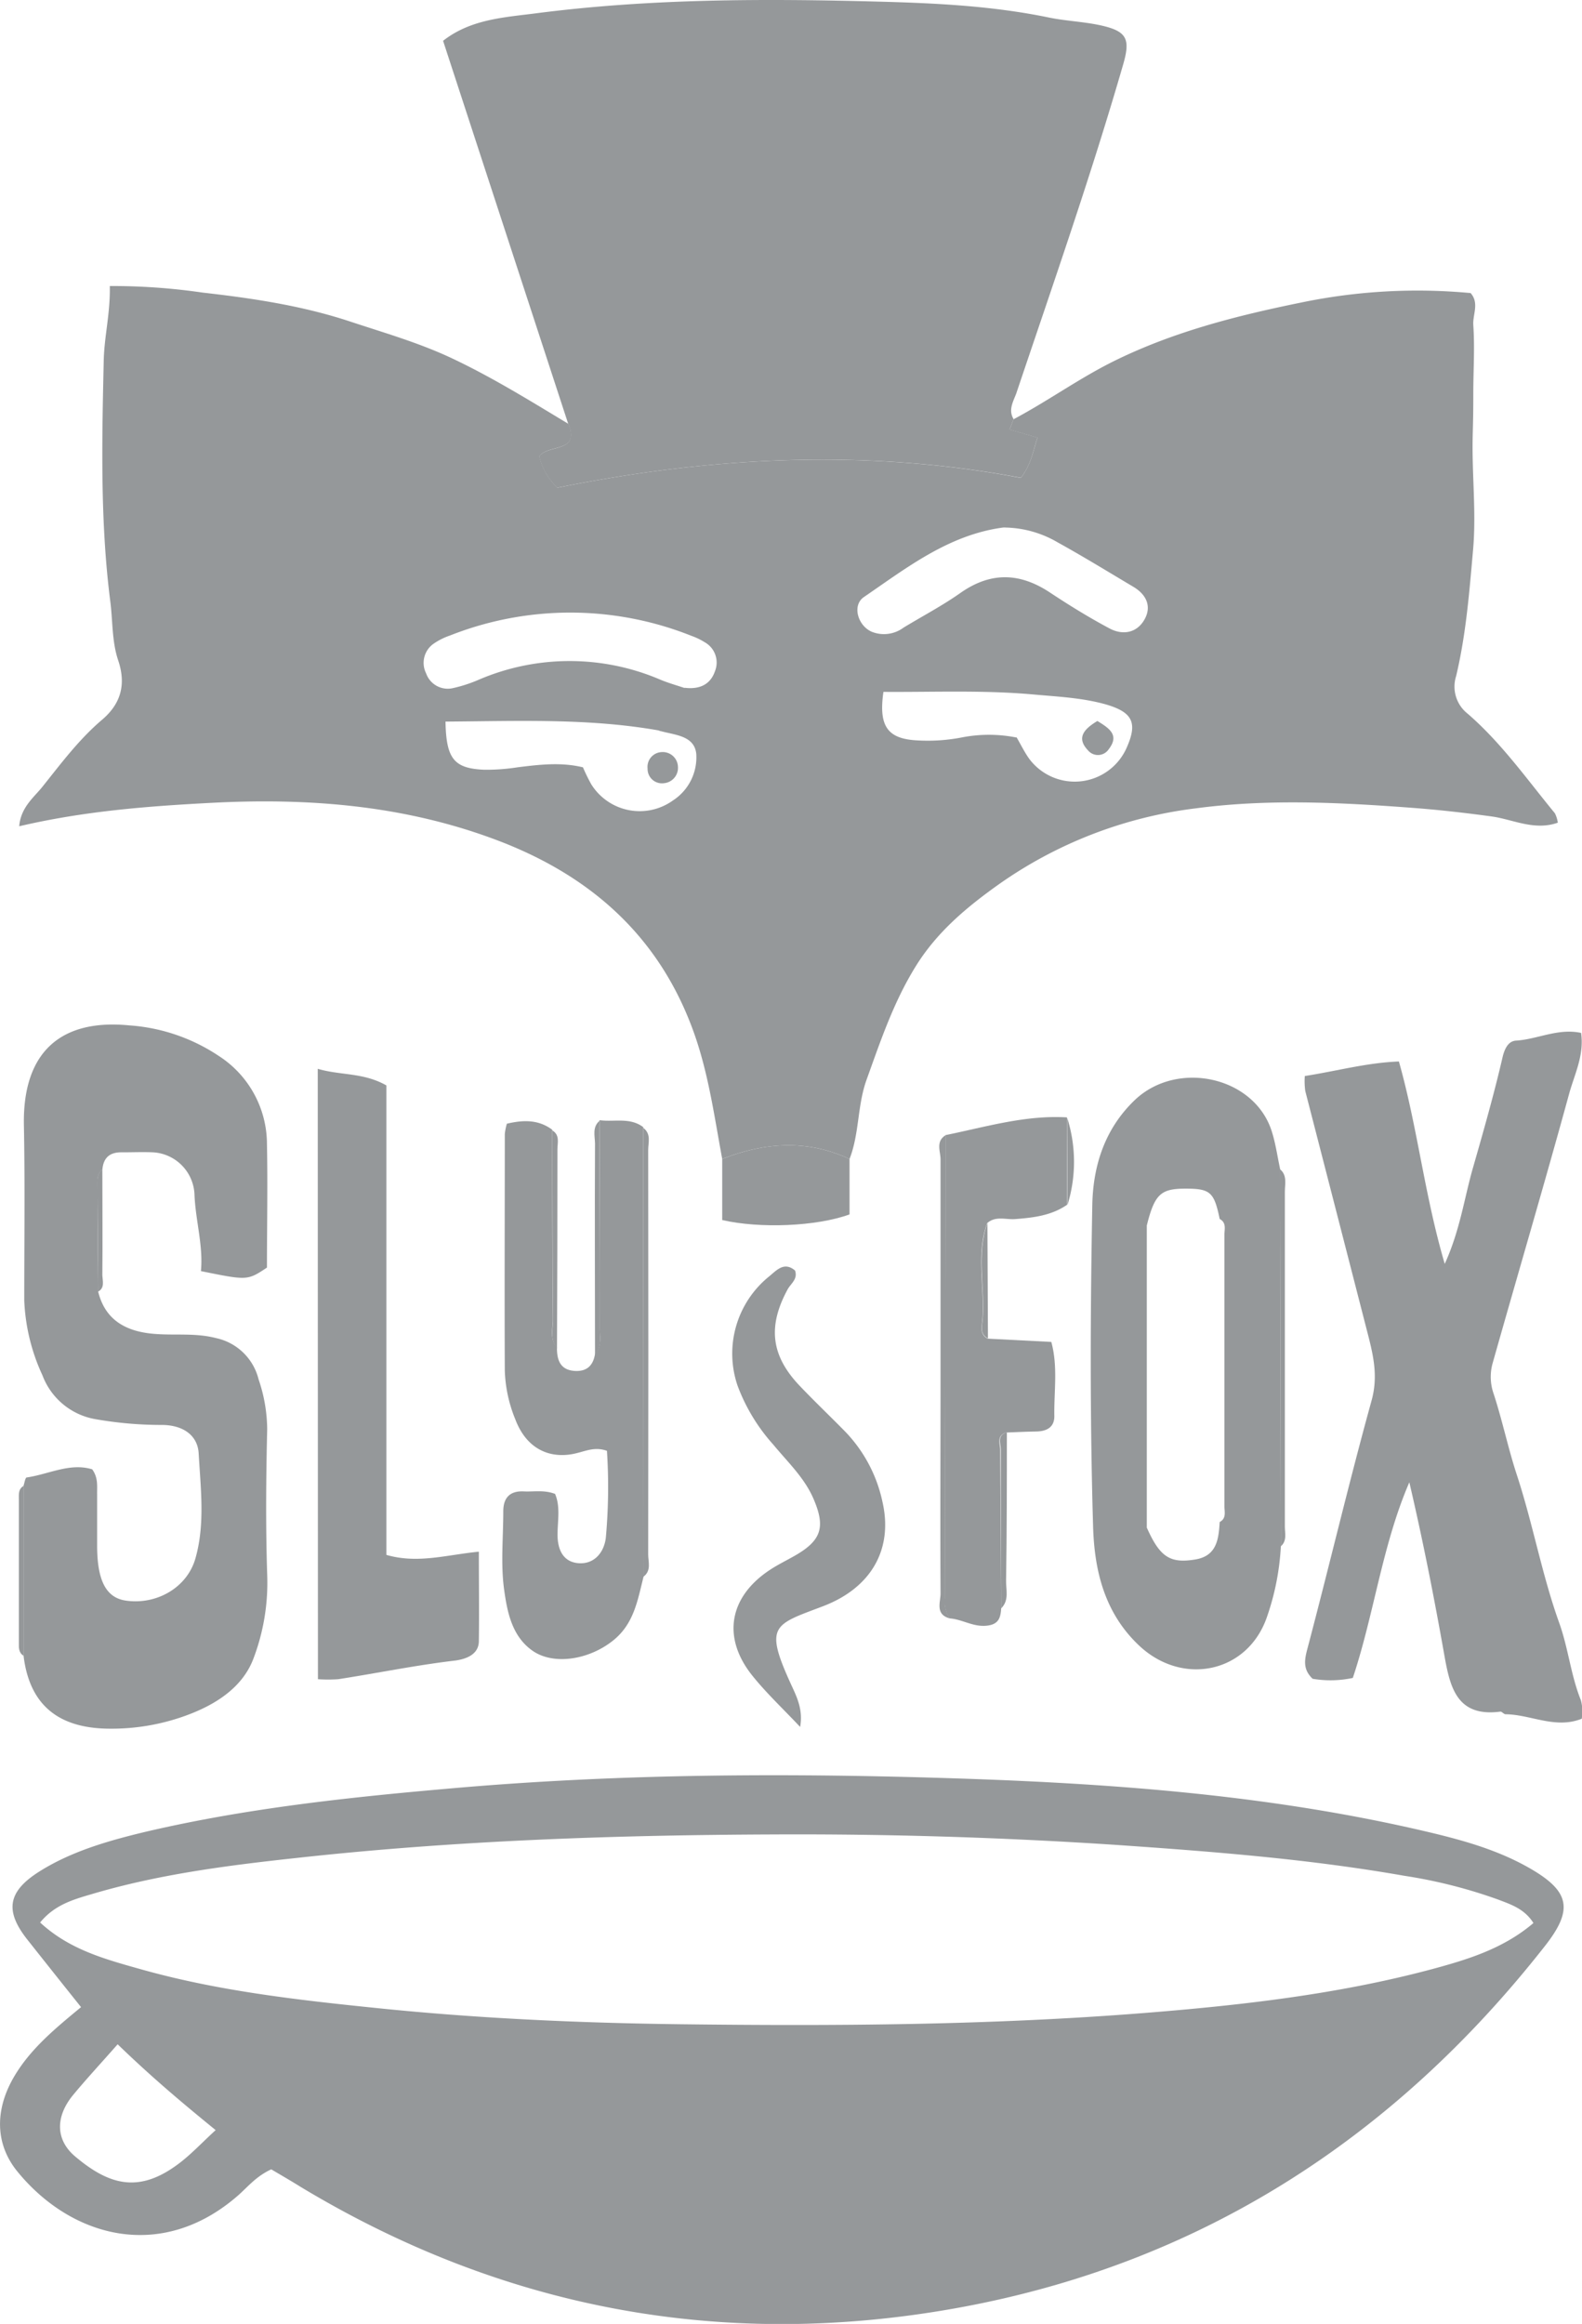 <svg xmlns="http://www.w3.org/2000/svg" viewBox="0 0 260.93 383.24"><defs><style>.cls-1{fill:#95989a;}</style></defs><title>Asset 6</title><g id="Layer_2" data-name="Layer 2"><g id="Layer_1-2" data-name="Layer 1"><path class="cls-1" d="M119.12,191.13c-1.31-7.06-2.27-14.18-4.73-21C108.57,154,96.88,144,81.17,138.26c-15-5.51-30.53-6.69-46.33-5.86-10.5.55-21,1.36-31.67,3.86.25-3.09,2.38-4.73,3.76-6.43C10,126,13,121.95,16.83,118.7c3.1-2.63,4-5.81,2.67-9.78-1.06-3.12-.89-6.51-1.31-9.75C16.51,86,16.81,72.68,17.11,59.41c.09-3.92,1.1-7.83,1-12.24a103,103,0,0,1,15.3,1.08c8.19.93,16.41,2.15,24.33,4.77,5.67,1.88,11.39,3.51,16.85,6.09,6.67,3.15,12.86,7,19.16,10.79,2,4.81-3.26,3.29-4.79,5.33a10.24,10.24,0,0,0,3,5.2C117.33,75.28,143,74,168.38,78.81c1.72-2.27,2-4.4,2.74-6.63l-4.61-1.33.66-1.71c5.66-3,10.82-6.75,16.58-9.6,9.82-4.84,20.26-7.49,30.87-9.65a94.19,94.19,0,0,1,27.94-1.56c1.46,1.67.33,3.52.44,5.25.26,3.93,0,7.33,0,11.51,0,5-.11,5.73-.12,8.57,0,5.65.58,11.29.09,16.94-.62,7-1.16,14-2.8,20.89a5.68,5.68,0,0,0,1.88,6.19c5.56,4.8,9.78,10.81,14.41,16.44a5,5,0,0,1,.48,1.55c-3.8,1.35-7.29-.48-10.72-1-4.42-.61-8.9-1.12-13.3-1.45-11.88-.89-23.86-1.5-35.73.09a71.39,71.39,0,0,0-32.33,12.44c-5.31,3.77-10.23,7.84-13.77,13.52-3.68,5.9-5.84,12.35-8.16,18.79-1.54,4.27-1.17,8.87-2.81,13.07C133.15,187.88,126.14,188.37,119.12,191.13ZM165.92,87a3.78,3.78,0,0,0-.5,0c-8.94,1.2-15.84,6.61-22.93,11.46-2,1.37-1,4.76,1.33,5.74a5.41,5.41,0,0,0,5.21-.7c3.13-1.9,6.39-3.61,9.37-5.71,5-3.52,9.8-3.38,14.8-.06,3.19,2.11,6.46,4.13,9.83,5.92,2.11,1.12,4.42.77,5.7-1.42s.37-4.17-1.8-5.46c-4.14-2.46-8.27-5-12.47-7.32A17.74,17.74,0,0,0,165.92,87Zm-53,26.42c2.61.32,4.29-.65,5-2.72a3.83,3.83,0,0,0-1.64-4.76,11.25,11.25,0,0,0-2.23-1.08,54,54,0,0,0-39.85-.05,10.91,10.91,0,0,0-2.66,1.33,3.85,3.85,0,0,0-1.26,4.9,3.78,3.78,0,0,0,4.42,2.44,23.41,23.41,0,0,0,4.25-1.38,38,38,0,0,1,30,0C110.3,112.66,111.74,113.06,112.88,113.45Zm54.75,8.17c.74,1.27,1.32,2.48,2.09,3.55a9.36,9.36,0,0,0,16-1.68c1.92-4.23,1.12-6-3.42-7.31-3.87-1.08-7.88-1.26-11.86-1.62-8.29-.75-16.57-.37-24.77-.43-.82,5.69.69,7.75,5.58,8a29.43,29.43,0,0,0,7.46-.51A23.26,23.26,0,0,1,167.62,121.62ZM73.48,119c.11,6.17,1.42,7.73,6.41,7.94a33.33,33.33,0,0,0,5.45-.4c3.61-.45,7.2-.88,10.81,0a30.62,30.62,0,0,0,1.36,2.78A9.41,9.41,0,0,0,111,132a8.47,8.47,0,0,0,3.84-7.67c-.3-3-3.46-3.1-5.82-3.75-.16,0-.32-.11-.48-.14C97,118.42,85.43,118.92,73.48,119Z"/><path class="cls-1" d="M44.74,357.75c-2.52,1.16-3.87,2.9-5.48,4.31-12.59,11-27.45,7-36.39-3.95-3.75-4.59-3.74-10.34-.43-15.84C5.13,337.8,9.1,334.52,13.37,331c-3-3.75-5.87-7.36-8.75-11-3.89-4.85-3.4-8.06,1.94-11.41s11.54-5.1,17.68-6.56C40.46,298.25,57,296.45,73.56,295c28.43-2.55,56.91-2.64,85.37-1.68,25.77.87,51.5,2.85,76.72,8.82,5.66,1.34,11.28,2.92,16.39,5.8,6.84,3.86,7.57,6.85,2.83,12.91-25.08,32-57.41,52.74-97.55,59.86-38.22,6.78-74.37.06-107.79-20.1C48,359.65,46.41,358.74,44.74,357.75Zm208.18-40.62c-1.49-2.36-3.71-3.06-5.85-3.88a82.24,82.24,0,0,0-15.44-3.91c-15.76-2.77-31.67-4-47.63-5.1q-28.18-1.86-56.4-1.72c-26.31.1-52.6,1-78.78,3.89-11.41,1.24-22.8,2.7-33.85,6-3,.88-6,1.76-8.35,4.63,4.83,4.49,10.78,6.07,16.6,7.71,12.46,3.51,25.27,5,38.12,6.32,16.9,1.77,33.86,2.54,50.83,2.75,25.48.31,50.95.17,76.39-1.84,16-1.27,32-3.07,47.54-7.22C242,323.17,247.94,321.38,252.92,317.13Zm-233.52,20c-2.7,3.07-5.08,5.63-7.31,8.32-2.94,3.54-3,7.39.31,10.18,5.6,4.72,10.49,6.11,17,1.24,2.09-1.55,3.88-3.5,6.17-5.59C30.11,346.83,25.06,342.6,19.4,337.12Z"/><path class="cls-1" d="M167.18,69.12l-.66,1.71,4.61,1.33c-.77,2.24-1,4.36-2.74,6.63-25.41-4.79-51-3.52-76.46,1.64a10.24,10.24,0,0,1-3-5.2c1.53-2,6.78-.52,4.79-5.33L73.08,6.73c4.56-3.58,10.1-3.86,15.37-4.54C107.22-.24,126.12-.24,145,.27c9.33.25,18.71.7,28,2.62,3,.62,6.21.69,9.21,1.45,3.7.94,4.19,2.29,3.07,6.19-5.29,18.32-11.59,36.31-17.67,54.38C167.08,66.3,166.28,67.63,167.18,69.12Z"/><path class="cls-1" d="M16.19,213c1.1,4.45,4.27,6.67,9.66,7,3.25.22,6.46-.19,9.8.67a9.22,9.22,0,0,1,7,6.8,26,26,0,0,1,1.42,8.21c-.19,8-.26,16,0,24a35.19,35.19,0,0,1-2.33,14c-1.85,4.72-6.33,7.5-11,9.21a35.7,35.7,0,0,1-12.54,2.19C10.58,285.08,4.94,282,3.88,273q0-14,0-28c.17-.47.28-1.31.52-1.35,3.64-.52,7.14-2.47,10.81-1.34,1,1.39.79,2.77.81,4.07,0,2.83,0,5.66,0,8.49,0,5.85,1.51,8.63,4.75,9.09,5.07.73,10.09-2.15,11.46-6.95,1.62-5.68.86-11.55.54-17.31-.17-3.08-2.67-4.65-5.9-4.71a63.17,63.17,0,0,1-11-.93A11.41,11.41,0,0,1,7,226.8,32.38,32.38,0,0,1,4,214.45c0-9.66.13-19.32-.06-29C3.75,173.26,10.26,168,21.35,169.1a30.28,30.28,0,0,1,14.68,5,17.32,17.32,0,0,1,8,14.53c.14,6.82,0,13.65,0,20.41-3.22,2.14-3.22,2.14-10.89.58.4-4.2-.89-8.33-1.06-12.59a7.26,7.26,0,0,0-6.87-7c-1.66-.07-3.33,0-5,0-2-.06-3.14.79-3.32,2.83-.91.72-.82,1.75-.82,2.73Q16.11,204.32,16.19,213Z"/><path class="cls-1" d="M215.21,177.45c5.31-.83,10.18-2.19,15.52-2.4,3.07,10.86,4.2,21.93,7.56,33.38,2.57-5.65,3.24-11,4.7-16,1.72-6,3.43-12,4.83-18.05.36-1.54,1-2.69,2.22-2.77,3.54-.21,6.92-2.09,10.74-1.27.54,3.76-1.14,6.93-2,10.14-4.05,14.78-8.39,29.47-12.56,44.22a8.38,8.38,0,0,0,.06,4.92c1.49,4.49,2.44,9.16,3.91,13.63,2.65,8.07,4.13,16.46,7,24.43,1.49,4.18,1.9,8.6,3.55,12.69a7.22,7.22,0,0,1,.15,3.07c-4.36,1.74-8.41-.7-12.57-.74-.29,0-.61-.47-.87-.43-7.15.93-8.28-4-9.22-9.28-1.68-9.5-3.55-19-5.78-28.54-4.48,10.38-5.8,21.71-9.32,32.26a17.59,17.59,0,0,1-6.63.14c-1.61-1.54-1.37-3.06-.85-5,3.6-13.62,6.83-27.34,10.58-40.91,1.05-3.81.35-7.12-.54-10.61q-5.19-20.2-10.4-40.4A11.76,11.76,0,0,1,215.21,177.45Z"/><path class="cls-1" d="M211.26,255A42.06,42.06,0,0,1,209,266.56c-3.14,9.32-13.92,11.58-21.1,4.83-5.8-5.45-7.4-12.52-7.61-19.66-.52-17.64-.46-35.31-.13-53,.12-6.39,2-12.52,7-17.31,7-6.68,19.73-3.91,22.6,5.15.64,2,.93,4.15,1.38,6.22Zm-10.09-4c1.15-.61.78-1.71.78-2.63q0-22.36,0-44.72c0-.92.38-2-.78-2.63-.91-4.41-1.54-5-5.6-5s-5.12.83-6.42,6.08q0,24.91,0,49.82c2.14,4.82,3.81,5.93,7.91,5.27C200.66,256.64,201,253.91,201.17,251Z"/><path class="cls-1" d="M52.41,176.26c3.76,1.11,7.52.58,11.32,2.74v77.42c5.18,1.49,9.85,0,15.25-.53,0,5.2.07,10,0,14.73,0,2.35-2.33,3-3.85,3.22-6.5.76-12.89,2.08-19.34,3.08a24.39,24.39,0,0,1-3.35,0Z"/><path class="cls-1" d="M106.15,260c-1,3.93-1.58,7.91-5.22,10.69-4,3.09-9.7,3.91-13.09,1.54s-4.17-6.35-4.68-10c-.6-4.24-.15-8.64-.15-13,0-2.25,1.11-3.4,3.4-3.28,1.64.08,3.31-.28,5.14.41.91,2.11.41,4.47.41,6.73,0,2.5.95,4.46,3.37,4.69,2.61.25,4.28-1.69,4.59-4.15a93.06,93.06,0,0,0,.19-14.37c-1.94-.7-3.4,0-5,.38-3.6.93-8,0-10.12-5.58A23,23,0,0,1,83.26,226c-.06-13,0-26,0-39a10,10,0,0,1,.34-1.69c2.63-.61,5.15-.74,7.49,1,0,10.4,0,20.8.1,31.2,0,1.59-.55,3.32.67,4.76,0,2,.53,3.65,2.92,3.81,2,.13,3.06-.88,3.36-2.8,1.16-1.25.78-2.84.79-4.26,0-11.43,0-22.86-.05-34.29,2.41.34,5-.52,7.22,1.15Q106.13,223,106.15,260Z"/><path class="cls-1" d="M165.13,265.24c-.1,1.56-.41,2.67-2.44,2.86-2.23.21-4-1.07-6.08-1.21a5.11,5.11,0,0,1-.77-3.32q.08-38.19.13-76.38c6.63-1.35,13.16-3.33,20-2.92l.06,14.39c-2.58,1.8-5.57,2.15-8.58,2.38-1.56.12-3.23-.57-4.63.67-1.89,5.24-.35,10.65-.79,16-.09,1-.48,2.35.88,3.05l10.49.54c1.12,4.11.42,8.21.5,12.25,0,1.84-1.27,2.49-3,2.52s-3.29.11-4.93.17c-1.67.5-1,1.9-1,2.88C165,247.81,165.1,256.52,165.13,265.24Z"/><path class="cls-1" d="M131.13,209.52c.5,1.43-.71,2.16-1.23,3.13-3.3,6.08-2.74,10.92,2,15.89,2.41,2.53,4.94,4.94,7.39,7.43a23.8,23.8,0,0,1,6.26,11.7c1.77,7.73-1.76,14.16-9.84,17.23S126,268,130.48,277.79c.95,2.06,2,4.15,1.49,7-2.76-2.94-5.52-5.52-7.86-8.43-5.06-6.29-3.88-13,2.86-17.46,1.38-.91,2.89-1.63,4.32-2.46,4.14-2.42,4.84-4.59,3-9-1.48-3.64-4.33-6.27-6.74-9.2a30.33,30.33,0,0,1-5.9-9.73,16.36,16.36,0,0,1,5.19-18C128.09,209.49,129.32,208,131.13,209.52Z"/><path class="cls-1" d="M119.12,191.13c7-2.76,14-3.25,21,0v9.14c-5.47,2-14.86,2.35-21,.93Z"/><path class="cls-1" d="M156,187.19q-.06,38.19-.13,76.38a5.11,5.11,0,0,0,.77,3.32c-2.44-.66-1.5-2.68-1.51-4.14-.07-11.76,0-23.53,0-35.29,0-12.1,0-24.19,0-36.29C155.12,189.85,154.29,188.2,156,187.19Z"/><path class="cls-1" d="M106.15,260q0-37-.05-74c1.34,1,.81,2.43.81,3.67q.05,33.34,0,66.68C106.91,257.57,107.46,259,106.15,260Z"/><path class="cls-1" d="M211.26,255l-.13-62.17c1.21,1,.79,2.45.79,3.72q0,27.59,0,55.19C211.92,252.85,212.3,254.09,211.26,255Z"/><path class="cls-1" d="M98.88,184.84c0,11.43.09,22.86.05,34.29,0,1.42.37,3-.79,4.26,0-11.61-.06-23.22,0-34.83C98.11,187.29,97.67,185.87,98.88,184.84Z"/><path class="cls-1" d="M91.87,222.38c-1.22-1.44-.66-3.16-.67-4.76-.08-10.4-.08-20.8-.1-31.2,1.28.77.84,2.05.84,3.14Q91.94,206,91.87,222.38Z"/><path class="cls-1" d="M165.13,265.24c0-8.72-.09-17.44-.06-26.16,0-1-.72-2.38,1-2.88,0,8.11,0,16.22-.13,24.32C165.88,262.11,166.52,263.86,165.13,265.24Z"/><path class="cls-1" d="M3.88,245.05v28c-.84-.52-.77-1.37-.77-2.17q0-11.81,0-23.62C3.11,246.42,3,245.57,3.88,245.05Z"/><path class="cls-1" d="M16.19,213q-.07-8.71-.13-17.43c0-1-.1-2,.82-2.73,0,5.83.06,11.65,0,17.48C16.93,211.28,17.3,212.38,16.19,213Z"/><path class="cls-1" d="M162.95,220.73c-1.36-.7-1-2-.88-3.05.44-5.31-1.09-10.73.79-16Z"/><path class="cls-1" d="M176.08,198.67,176,184.28A24,24,0,0,1,176.08,198.67Z"/><path class="cls-1" d="M181,118.9c2,1.22,3.66,2.34,1.88,4.64a2.13,2.13,0,0,1-3.42.21C177.52,121.72,178.71,120.27,181,118.9Z"/><path class="cls-1" d="M109.49,129.16a2.37,2.37,0,0,1-2.68-2.41,2.44,2.44,0,0,1,2.32-2.72,2.51,2.51,0,0,1,2.69,2.43A2.54,2.54,0,0,1,109.49,129.16Z"/></g></g></svg>